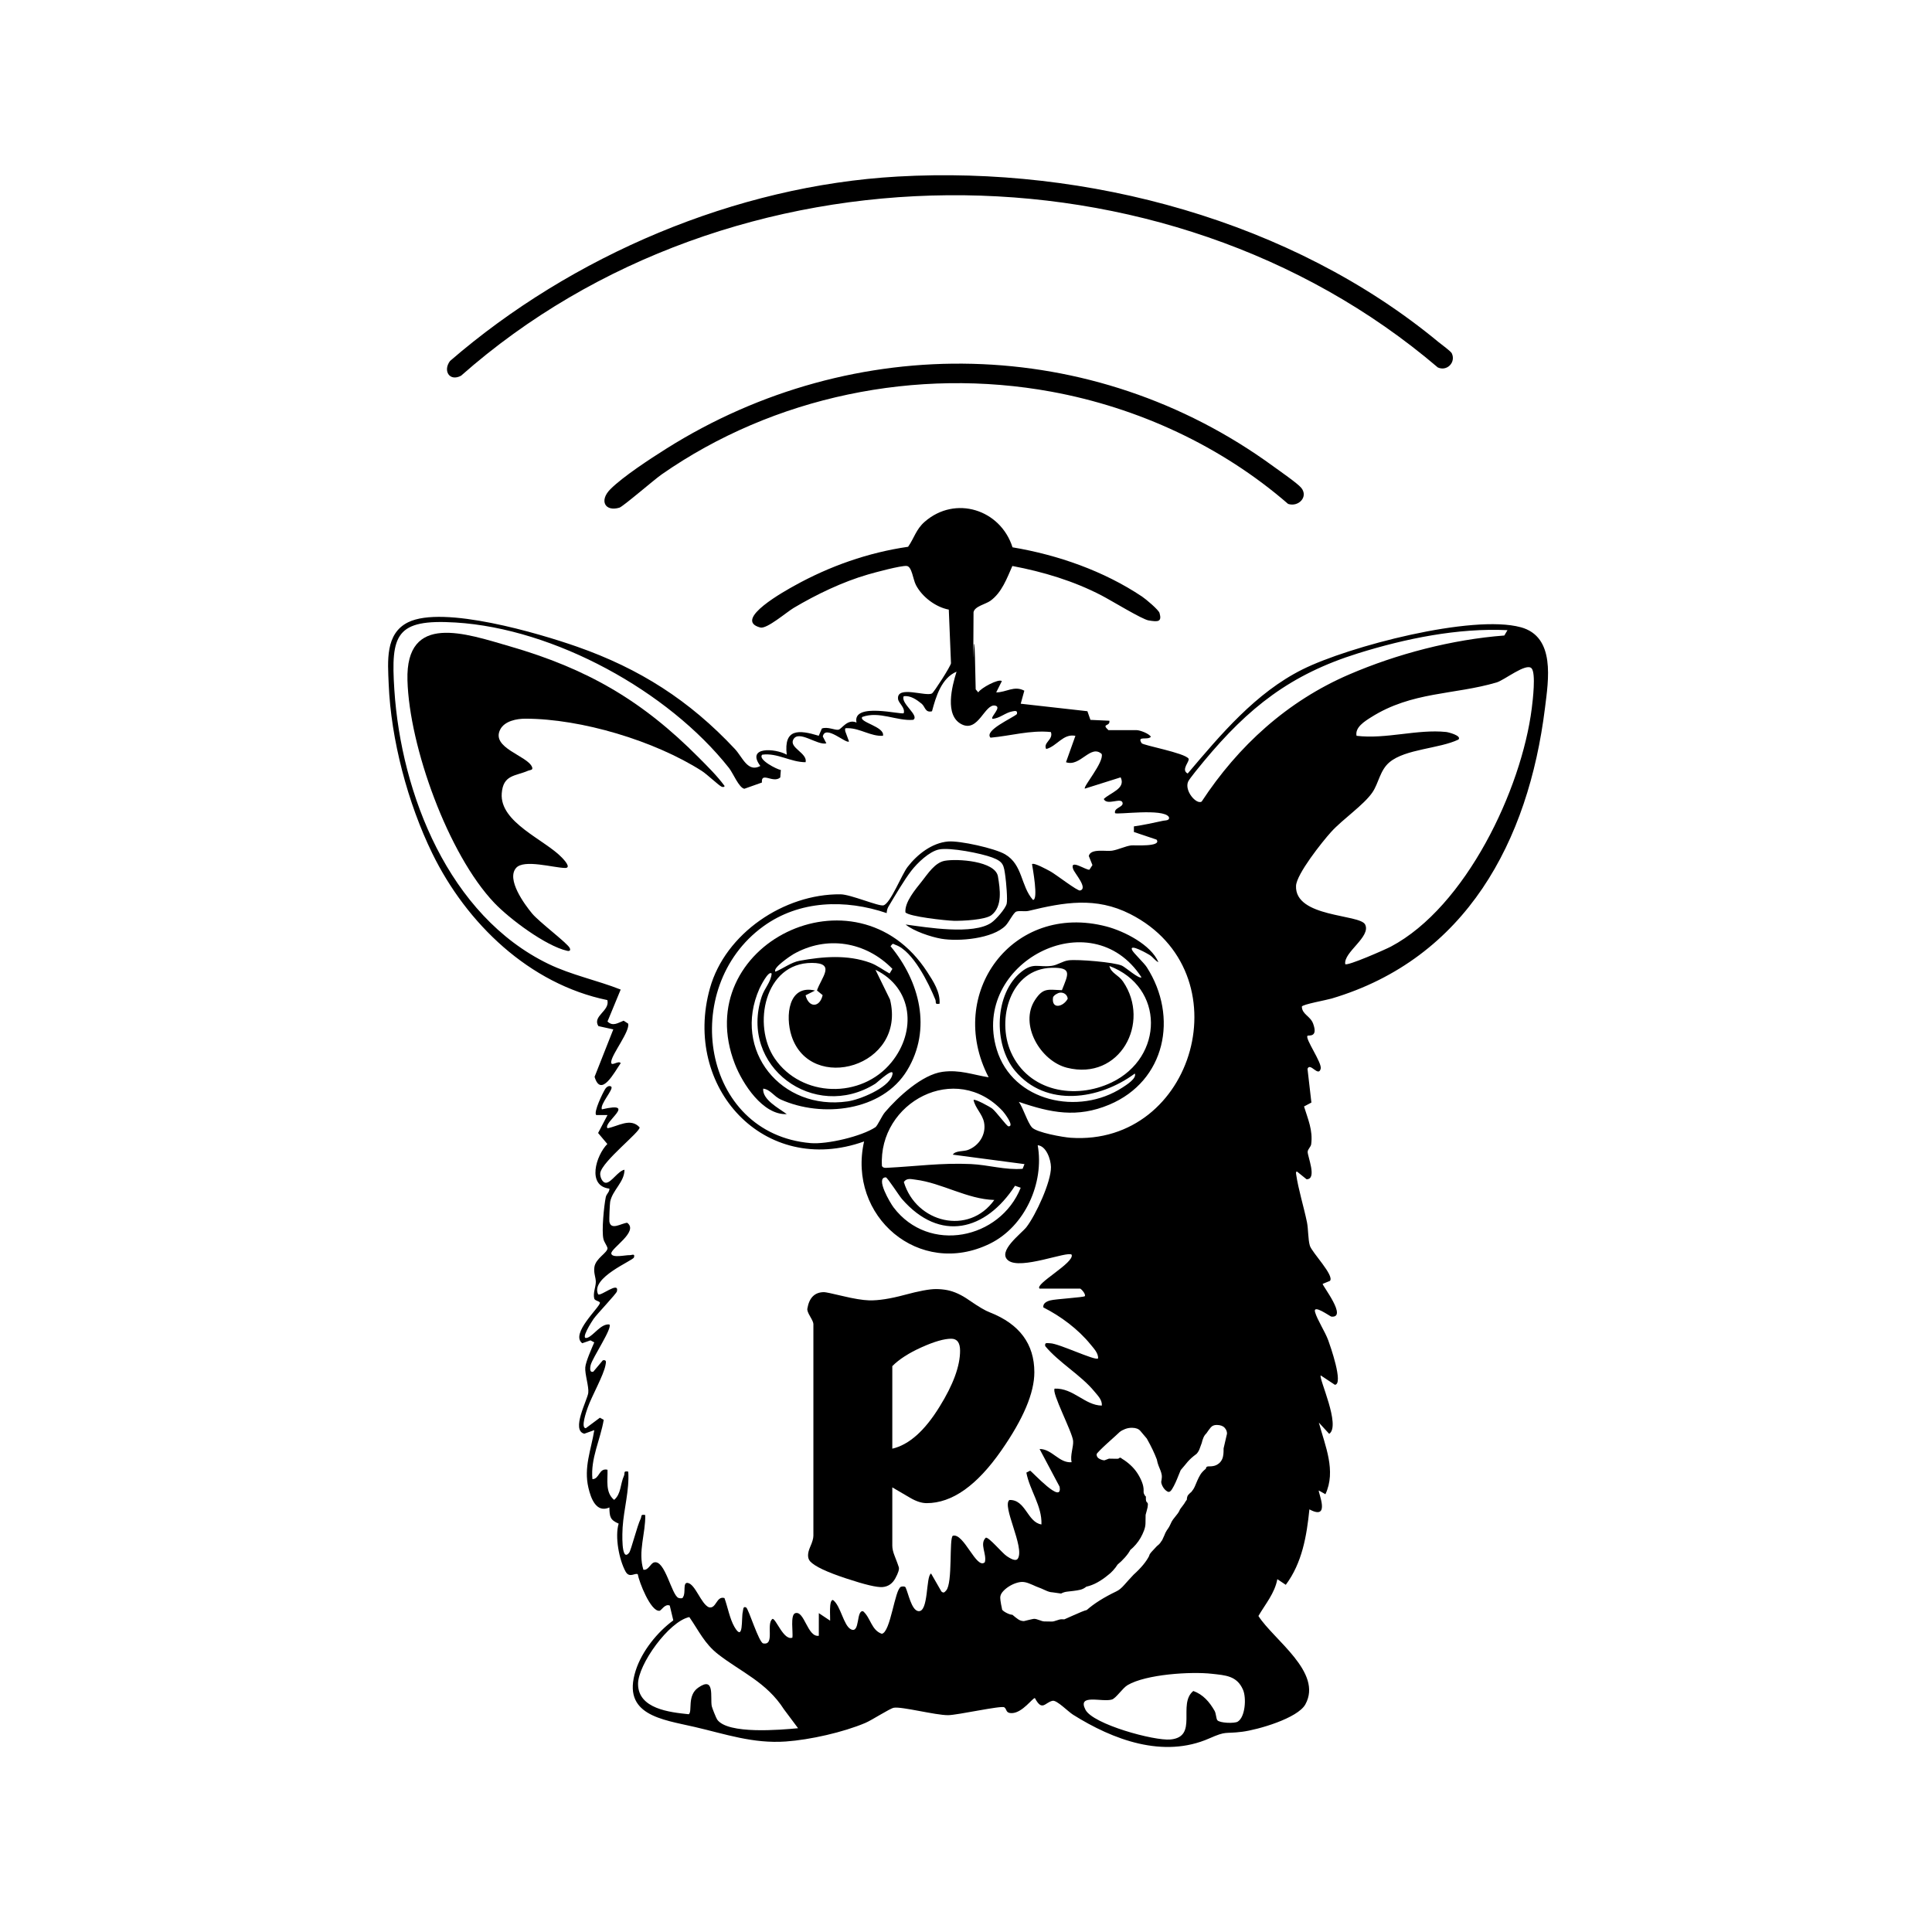 <?xml version="1.0" encoding="UTF-8"?>
<svg id="Layer_1" data-name="Layer 1" xmlns="http://www.w3.org/2000/svg" viewBox="0 0 1024 1024">
  <path d="M370.418,401.582c4.693,4.734,9.622,9.568,13.575,14.924.211.677-.954.726-1.48.486-1.696-.774-7.726-6.588-10.591-8.414-25.007-15.941-63.757-27.611-93.421-27.66-4.716-.008-11.068,1.249-13.371,5.727-5.048,9.816,14.37,13.821,16.861,19.868.735,1.785-1.124,1.561-1.99,1.943-6.818,3.003-13.33,2.02-14.065,12.056-1.132,15.472,22.855,24.508,31.957,34.094.908.957,5.24,5.491,1.588,5.431-6.147-.102-21.813-4.771-25.943-.005-5.251,6.06,4.409,19.23,8.516,24.175,3.775,4.543,18.828,15.768,19.937,18.306.551,1.261-.105,1.729-1.423,1.429-11.358-2.587-30.51-16.907-38.595-25.416-24.415-25.697-45.041-82.771-46.011-117.98-.993-36.028,30.832-24.755,54.036-18.045,41.183,11.91,70.309,28.708,100.419,59.081Z"/>
  <path d="M475.794,93.569c100.327-5.667,208.831,23.314,286.664,87.748,1.542,1.277,6.495,4.81,7.035,5.969,2.252,4.833-2.646,9.713-7.447,7.451-144.555-123.315-375.22-121.504-517.688,4.412-6.12,3.237-9.733-2.674-5.819-7.838,64.592-55.863,151.347-92.89,237.254-97.742Z"/>
  <path d="M689.691,258.564c3.935,4.833-1.557,10.328-6.981,8.514-35.289-30.632-79.496-51.062-125.526-59.486-71.358-13.059-147.057,2.449-206.5,43.868-4.012,2.796-20.44,17.038-22.407,17.621-7.595,2.248-10.818-3.734-4.766-9.793,6.699-6.706,21.231-16.183,29.567-21.434,99.561-62.711,226.151-60.42,321.643,9.2,3.188,2.325,13.036,9.135,14.97,11.51Z"/>
  <path d="M497.995,531.995c-2.845.517-1.636-.7-2.246-2.196-3.507-8.608-11.895-25.811-21.083-28.989-1.504-.52-1.197-1.186-2.66.705,15.448,18.604,22.022,43.971,8.797,65.787s-45.29,25.254-67.043,15.439c-3.614-1.631-5.387-5.267-9.253-5.747-.535,5.857,8.306,10.399,12.489,13.511-12.616.598-23.38-15.997-27.477-26.523-24.58-63.147,64.094-107.075,101.89-48.89,3.25,5.004,6.978,10.625,6.586,16.904ZM411.01,515c4.043-1.652,8.41-4.982,12.724-5.766,12.475-2.266,25.446-3.337,37.49,1.042,3.747,1.362,6.824,3.826,10.283,5.699l1.487-2.459c-14.141-14.488-34.916-17.909-52.661-7.682-1.232.71-11.122,7.354-9.324,9.166ZM433.006,524.97c2.351-6.944,10.167-14.575-2.684-14.607-25.137-.063-31.662,33.102-19.758,50.574,14.27,20.945,46.059,21.638,61.948,2.075,13.356-16.444,11.36-39.344-8.502-49.012l7.718,15.774c8.876,35.666-42.24,50.099-52.218,19.216-3.344-10.349-1.766-27.382,12.484-23.979l-5.021,2.524c1.696,6.736,7.508,6.612,9.047-.091l-3.014-2.474ZM408.995,516.005c-1.689-1.85-6.045,7.026-6.482,8.008-14.537,32.731,11.601,64.824,46.748,59.748,6.489-.937,21.215-6.98,23.525-13.477,2.146-6.037-7.732,3.413-8.874,4.128-32.349,20.231-72.41-9.072-60.189-46.189,1.513-4.596,4.828-7.528,5.272-12.218Z"/>
  <path d="M500.737,456.236c6.657-1.208,26.834.09,28.201,8.326,1.115,6.715,2.501,15.8-3.421,20.455-3.239,2.546-15.471,3.139-20.063,3.02-4.07-.105-23.729-2.218-25.572-4.492-.426-5.5,5.379-12.207,8.722-16.442,3.156-3.999,6.907-9.919,12.134-10.867Z"/>
  <path d="M524.607,695.573c15.746,6.173,23.619,16.765,23.619,31.771,0,10.893-5.824,24.69-17.469,41.394-12.959,18.64-26.164,27.958-39.611,27.958-2.625,0-5.536-.937-8.734-2.814-3.198-1.875-6.358-3.722-9.472-5.537v30.863c0,1.574.408,3.39,1.23,5.446,1.146,2.905,1.883,4.902,2.214,5.991.327,1.09-.288,3.056-1.845,5.9-1.561,2.843-3.813,4.386-6.766,4.63-2.953.241-9.35-1.271-19.191-4.539-10.333-3.39-16.73-6.414-19.19-9.077-1.476-1.693-1.476-4.235,0-7.625,1.146-2.542,1.722-4.539,1.722-5.991v-112.196c0-.727-.577-2.057-1.722-3.994-1.149-1.935-1.642-3.328-1.476-4.176.984-5.81,3.937-8.715,8.857-8.715.819,0,4.14.698,9.964,2.088,5.82,1.393,10.457,2.15,13.901,2.27,4.921.122,11.195-.846,18.822-2.904,7.627-2.057,13.163-3.087,16.607-3.087,1.968,0,3.937.182,5.905.545,3.771.727,7.708,2.542,11.81,5.446,4.92,3.39,8.526,5.509,10.825,6.354ZM504.187,709.552c-3.775,0-9.023,1.516-15.747,4.539-6.727,3.026-11.894,6.354-15.5,9.985v43.753c8.857-2.057,17.223-9.5,25.096-22.33,7.215-11.619,10.825-21.482,10.825-29.593,0-4.235-1.561-6.354-4.674-6.354Z"/>
  <path d="M806.043,332.457c-25.71-7.019-91.252,10.137-115.727,22.359-24.79,12.379-43.259,34.457-60.816,55.164-3.837-1.963,1.339-6.624.449-7.899-2.143-3.072-24.114-7.019-24.855-8.181-2.663-4.177,3.141-1.36,4.901-3.395-1.001-1.738-5.842-3.505-7.495-3.505h-15c-4.032-3.697,1-1.722.495-4.995l-10.049-.46-1.598-4.585-35.345-3.971,1.909-6.904c-5.387-2.876-9.544.896-14.912.905l2.995-5.984c-1.638-1.463-11.18,3.681-12.495,5.975l-1.367-1.614c-1.08-60.587-1.511,19.709-1.141-40.877.56-3.138,6.418-4.233,8.943-6.055,6.049-4.363,8.748-11.926,11.638-18.449,16.397,3.104,32.472,7.928,47.303,15.638,5.258,2.734,21.399,12.628,24.879,13.209,4.924.822,7.207.871,5.822-3.925-.492-1.704-7.254-7.37-9.268-8.717-20.277-13.562-44.642-22.076-68.654-26.103-6.347-20.034-30.31-27.741-46.58-13.513-4.559,3.987-5.492,8.541-8.768,13.232-21.165,3.052-41.705,10.303-60.328,20.672-3.847,2.142-33.19,18.111-18.003,22.119,3.457.912,13.924-8.154,17.717-10.406,11.999-7.123,25.879-13.793,39.31-17.69,3.896-1.13,17.371-4.766,20.516-4.534,2.828.208,3.354,7.052,4.93,10.085,3.268,6.291,10.412,11.721,17.43,13.059l1.162,28.436c-.244,1.733-9,15.319-10.045,15.963-3.099,1.908-18.786-4.442-18.016,2.932.245,2.343,3.881,4.519,3.015,7.553-1.005,1.046-27.375-6.028-25.029,4.967-4.89-2.119-7.777,3.462-9.578,3.807-1.846.354-5.716-1.75-8.769-.644l-1.66,3.844c-10.509-3.183-18.628-3.933-16.968,10.03-6.173-3.449-21.704-4.406-13.992,5.988-6.706,3.618-9.417-4.652-13.484-9.002-24.059-25.733-50.474-42.605-83.743-54.257-20.037-7.018-70.84-22.06-89.451-12.908-12.25,6.024-10.788,20.738-10.31,32.669,1.181,29.507,10.185,63.383,23.132,89.868,18.144,37.116,51.42,69.21,92.778,77.719,1.44,5.792-8.103,8.418-4.764,13.784l7.908,1.738-9.923,25.141c3.409,11.434,10.652-2.708,13.853-7.246-1.225-1.762-5.566,2.499-5.006-.995.683-4.261,9.857-15.819,8.976-19.935l-2.416-1.571c-3.026,1.136-5.682,3.235-8.559.424l6.987-16.924c-12.536-4.944-26.188-7.713-38.354-13.615-52.665-25.549-78.028-89.901-81.617-145.384-1.883-29.114.721-37.509,32.543-35.542,52.29,3.232,112.581,36.263,144.866,77.134,2.136,2.704,5.265,10.522,8.118,10.977l9.3-3.299c-.475-6.037,5.955.646,9.735-2.699l.299-3.95c-1.957-.236-12.458-5.567-9.862-8.112,8.047-1.085,14.968,3.989,22.991,3.99,1.121-4.805-8.814-7.632-6.542-11.994,2.819-5.411,12.756,3.238,17.542,1.994l-1.886-3.635c1.315-6.542,12.399,4.081,13.886,2.635l-2.013-5.483c-.174-1.763-.049-1.557,1.533-1.546,6.362.046,12.036,4.408,18.48,4.029,1.145-4.871-13.012-7.191-10.99-9.985,9.06-3.299,18.326,2.284,27.032,1.522,3.527-2.224-6.92-8.792-5.032-12.527,3.63-.448,6.842,1.845,9.496,3.994,1.895,1.534,1.811,4.92,5.485,3.998,2.073-7.767,4.997-17.595,13.009-20.992-2.43,7.77-6.463,23.21,2.654,27.87,8.931,4.565,12.25-11.065,17.834-9.874,3.683.786-2.606,5.933-1.478,6.994,3.808-.171,6.824-3.271,10.557-3.941,1.458-.262,2.854-.63,2.429,1.433-2.308,2.116-17.579,8.688-13.995,12.509,10.746-.965,21.073-4.119,32.006-2.991,1.428,4.064-4.292,5.573-2.493,9.005,5.772-1.537,8.927-8.29,15.486-7.004l-4.99,13.989c7.534,2.685,13.022-9.692,18.922-4.367,1.28,4.431-9.997,17.374-8.922,18.367l18.971-5.981c2.891,6.007-5.47,8.081-8.956,11.486,1.715,3.728,9.32-1.096,9.975,2.015.505,2.397-4.718,2.55-3.99,5.48,1.107.936,25.475-2.694,28.509,2.001.728,2.001-1.932,1.795-2.996,2.023-5.133,1.098-10.327,2.267-15.523,2.988l.004,2.978,11.999,4.027c2.986,4.005-11.898,2.88-13.415,3.071-3.137.396-6.715,2.24-10.191,2.809-3.208.526-11.306-1.361-12.3,2.806l1.928,4.814-1.588,2.445c-1.799.385-10.646-5.999-8.625-.291.821,2.319,8.022,10.175,3.675,11.332-1.4.372-12.885-8.598-15.811-10.171-1.498-.805-8.622-4.784-9.669-3.821.322,2.108,3.482,19.048.497,18.973-6.571-7.423-5.311-18.643-14.792-24.187-5.41-3.164-24.023-7.302-30.2-6.776-8.583.73-16.393,6.877-21.483,13.509-3.135,4.084-9.066,19.34-12.751,20.331-2.487.669-17.366-5.797-22.779-5.849-29.896-.289-61.081,20.718-69.21,49.778-14.662,52.418,28.625,100.191,81.705,81.216-8.977,39.623,29.208,72.543,66.686,54.176,18.508-9.07,28.922-32.15,25.33-52.171,4.553.381,6.963,7.544,7.029,11.544.129,7.84-8.114,25.606-13.056,31.929-2.605,3.332-15.662,12.862-9.568,17.613,6.577,5.128,31.372-5.129,33.584-3.086,1.686,4.241-19.809,15.587-16.995,17.995h21.5c.41,0,3.12,2.805,2.495,3.995-.717.666-15.431,1.506-18.264,2.236-1.756.453-4.112,1.491-3.725,3.752,9.192,4.58,18.482,11.569,24.965,19.547,1.694,2.084,4.284,4.726,4.024,7.466-1.463,1.422-20.904-8.033-25.463-8.04-1.509-.002-2.947-.624-2.523,1.531,7.249,8.738,18.975,15.398,26.015,23.99,1.771,2.161,4.249,4.492,3.971,7.519-9.008-.114-15.041-9.363-24.989-8.99-1.849,1.945,9.371,22.959,9.778,27.726.264,3.095-1.687,7.678-.789,11.271-6.643.609-10.388-7.052-16.99-6.997l10.598,19.957c1.797,10.047-14.57-8.028-15.603-8.473l-1.999,1.026c1.776,9.445,8.365,17.648,7.994,27.48-7.51-1.159-8.314-13.225-16.957-12.971-4.185,3.01,8.145,25.045,4.49,31.007-1.195,1.949-4.442-.294-5.858-1.202-2.421-1.554-9.472-10.182-11.154-9.824-3.522,3.307.651,8.639-.521,12.998-4.388,4.247-11.142-15.77-16.984-13.999-2.044,1.389.037,25.096-3.523,28.985-.866.946-1.291,1.568-2.512.549l-5.472-9.534c-2.88,1.259-1.161,20.92-6.867,19.917-3.542-.623-5.206-9.435-6.56-12.318-.125-.978-2.033-.803-2.55-.576-3.325,1.461-5.457,24.122-10.146,24.92-5.541-1.904-5.891-8.477-9.896-11.943-3.81-.787-1.514,12.099-6.511,9.536-3.906-2.004-5.323-12.433-9.475-15.52-2.275-.098-1.366,9.109-1.506,10.975l-5.99-3.99-.011,11.99c-6.016.95-7.576-13.455-12.463-11.985-2.785.837-1.083,10.469-1.536,12.986-4.545,1.75-8.65-9.953-10.495-9.975-3.674,2.477,1.393,14.208-4.968,13.024-2.321-.432-7.769-18.35-9.047-19.035-1.751-.938-1.531,1.343-1.778,2.258-.859,3.182.538,16.583-4.457,7.983-2.418-4.164-3.587-10.635-5.264-15.247-4.345-1.286-4.273,5.93-8.287,4.885-4.179-1.846-7.149-12.275-11.189-12.902-2.777-.431-.9,5.284-2.446,7.427-.06,1.016-1.89.759-2.483.511-3.662-1.537-7.088-20.335-12.883-18.812-1.976.519-2.988,4.325-5.687,3.885-2.967-9.614,1.223-19.299.984-28.99-2.669-.508-1.736.577-2.44,2.004-1.857,3.769-5.057,16.666-6.087,17.959-4.464,5.606-3.571-11.723-3.458-13.457.64-9.778,3.637-19.617,2.985-29.505-2.841-.534-1.614.739-2.265,2.18-2.047,4.532-1.441,9.571-5.23,12.795-4.809-3.991-3.313-10.576-3.505-15.976-4.608-1.096-4.176,4.907-7.99,4.991-1.078-10.955,4.221-20.888,5.99-31.46l-2.034-1.105-7.46,5.551c-2.883.022.384-9.14,1.02-10.961,2.092-5.988,8.462-17.119,9.43-22.579.258-1.456.625-2.859-1.436-2.433l-5.024,5.998c-2.172.731-1.709-2.248-1.431-3.443.899-3.866,11.7-19.724,9.936-21.558-4.469-.512-8.242,5.721-11.511,6.983-4.624,1.785,2.576-9.138,3.106-9.9,1.854-2.667,12.111-13.366,12.396-14.619,1.3-5.712-8.72,2.884-9.98,1.525-4.155-8.849,18.465-17.78,19.001-19.506.716-2.306-1.17-1.182-2.199-1.223-2.327-.092-9.276,1.651-9.803-.782-.58-2.679,14.802-11.697,8.414-16.384-3.192.306-8.618,4.202-9.443-.622-.139-.813.204-9.368.424-10.49,1.227-6.23,7.594-10.448,7.591-16.988-3.348.596-6.823,6.636-9.659,6.892-2.177.196-3.454-3.438-3.174-5.17,1.005-6.206,21.359-21.911,20.844-24.193-4.846-5.305-11.488-.486-16.996.467-2.745-2.966,16.345-14.509-3.001-10.001-1.193-2.631,6.362-10.734,4.99-11.989-.892-.816-2.357-.194-3.263,1.249-1.262,2.012-6.23,12.211-4.737,13.745l5.999.006-4.986,9.52,4.897,5.816c-6,6.039-10.989,22.263,1.091,23.671.087,1.858-1.56,2.721-1.932,4.553-.959,4.727-2.247,17.87-1.238,22.108.431,1.81,1.661,3.108,2.176,4.851.04,2.532-6.258,5.352-6.956,10.041-.484,3.247.765,5.421.751,7.936-.015,2.616-1.585,5.859-.818,8.8.302,1.158,2.911,1.333,3.001,2.187.224,2.124-15.955,16.479-9.374,21.461l4.36-1.52,2.009,1.064c-1.358,3.188-4.498,10.145-4.761,13.237-.301,3.533,1.999,10.252,1.58,13.54-.49,3.839-9.257,19.878-2.1,21.633l5.299-1.899c-1.704,10.541-5.664,19.672-3.124,30.549,1.32,5.651,4.168,13.533,11.122,10.445.094,4.98.387,6.611,4.913,8.564-2.093,6.926.242,19.156,3.647,25.378,2.069,3.78,5.161.484,6.485,1.474.69,4.033,6.784,19.767,11.48,19.352,1.045-.092,2.892-3.92,5.473-2.768l1.873,7.851c-8.416,6.163-16.652,16.305-19.929,26.585-7.556,23.706,13.988,25.902,31.241,29.893,16.24,3.756,30.976,8.947,48.364,7.711,12.777-.908,30.342-4.853,42.142-9.858,3.512-1.49,12.892-7.629,15.052-8.025,4.119-.756,22.05,3.966,28.763,3.932,4.972-.026,28.211-5.223,29.786-4.172,1.494.997.608,3.206,4.097,3.085,5.6-.194,10.939-8.12,12.135-7.965,3.922,7.352,5.348,2.225,9.406,1.431,2.239-.438,8.189,5.721,10.771,7.344,21.276,13.378,47.882,23.31,72.224,12.605,9.477-4.168,7.765-2.315,17.464-3.536,8.217-1.034,29.386-7.099,33.487-14.514,9.385-16.971-16.827-34.222-24.876-46.847,3.675-6.345,8.635-12.018,10.025-19.515l4.473,2.994c8.658-11.562,11.092-25.906,12.52-39.993,11.585,6.252,4.407-9.356,4.998-9.998l3.494,1.978c5.792-12.408-.13-25.565-3.49-37.983l5.489,5.98c6.331-4.311-5.703-29.641-4.494-30.975l7.501,4.97c4.754-.262-2.513-20.821-3.483-23.498-1.668-4.603-5.833-10.892-7.008-14.997-1.298-4.538,8.019,2.322,8.654,2.375,8.695.735-4.733-16.325-4.645-17.362l3.875-1.586c2.483-2.843-9.559-15.049-10.649-18.657-.988-3.271-.788-8.785-1.541-12.459-1.65-8.05-4.602-17.522-5.714-25.296-.086-.598-.278-1.638.5-1.49l5.002,4.039c5.781.079.446-12.293.595-14.588.094-1.44,1.667-2.527,1.862-4.002.97-7.354-1.703-13.195-3.794-19.994l3.907-2.072-2.065-17.874c1.407-3.661,5.785,4.625,6.989-.06.806-3.137-8.438-15.987-6.989-17.449.482-.486,5.765,1.154,2.98-6.448-1.49-4.069-5.863-4.856-5.979-9.034.315-1.174,13.027-3.447,15.761-4.259,71.265-21.159,104.346-83.381,113.093-153.907,1.852-14.93,5.684-37.85-12.814-42.901ZM380.112,911.388c-.518-.744-2.705-6.178-2.877-7.123-.861-4.726,1.802-16.086-7.212-9.739-5.976,4.208-2.915,12.573-4.96,14.054-10.022-1.033-26.873-2.823-26.885-16.08-.009-10.249,16.33-33.128,27.173-35.421,5.1,7.34,8.02,14.078,15.321,19.75,12.113,9.41,25.642,14.773,34.843,29.157l7.481,10.008c-9.019.841-37.309,3.391-42.883-4.606ZM473.586,639.914c-1.705-2.252-9.818-15.835-4.086-15.895.807-.008,7.059,9.762,8.53,11.452,20.131,23.139,44.404,16.948,59.953-6.993l3.018,1.051c-10.9,27.276-48.682,35.131-67.414,10.385ZM479.049,626.485c1.541-2.252,3.89-1.519,6.193-1.235,13.91,1.718,27.391,10.355,41.757,10.76-13.552,19.017-41.439,12.163-47.95-9.525ZM542.015,619.49c-9.173.756-18.195-2.095-27.456-2.519-15.592-.714-29.223,1.232-44.208,1.976-1.129.056-2.163.208-2.903-.892-2.017-33.859,39.253-55.889,64.073-29.076.674.728,6.464,8.195,2.979,8.001-.907-.051-6.535-7.817-8.587-9.393-1.368-1.05-9.182-5.309-9.907-4.582.867,4.323,4.716,7.469,5.575,11.953,1.212,6.325-2.704,12.355-8.573,14.549-2.328.87-6.652.277-8,2.48l37.987,5.018-.98,2.484ZM562.834,524.821c-7.249-.202-9.862-1.553-14.287,5.225-8.43,12.913,2.848,32.338,17.017,35.89,27.985,7.015,44.54-23.897,29.679-45.68-2.466-3.615-6.366-4.416-7.234-8.256,29.372,11.09,28.928,48.387,1.196,61.706-19.409,9.322-44.108,4.837-53.387-16.024-7.793-17.52-.319-44.26,21.638-44.73,11.06-.237,8.681,3.435,5.377,11.87ZM565.912,529.354c-2.383,4.415-8.708,5.803-7.792-.705.38-1.152,2.485-2.353,3.62-2.508,2.09-.286,3.992,1.098,4.172,3.213ZM594.673,511.827c-4.08-1.858-23.385-3.436-28.203-2.849-3.322.405-5.781,2.484-9.058,2.934-6.904.949-9.638-1.925-15.932,3.068-14.558,11.549-15.066,38.667-3.504,52.544,16.438,19.73,44.785,15.362,63.515,1.467,1.116,2.621-4.655,6.165-6.578,7.422-23.067,15.081-58.193,7.657-66.631-20.195-13.814-45.599,50.038-79.403,76.718-38.227-1.196,1.117-8.439-5.303-10.327-6.163ZM567.462,603.039c-4.042-.278-18.03-2.752-20.505-5.495-2.413-2.673-4.604-10.259-6.956-13.534,16.913,5.802,30.896,8.663,47.981,1.471,29.757-12.527,36.699-46.53,19.856-72.818-1.54-2.403-7.113-7.54-7.829-9.176-1.6-3.654,8.502,2.155,9.326,2.679,1.782,1.132,2.827,2.955,4.655,3.834-3.893-9.289-18.228-16.505-27.545-18.944-49.758-13.026-85.475,35.634-62.445,79.935-8.619-1.387-15.278-4.12-24.415-2.905-10.831,1.44-23.652,13.353-30.561,21.44-1.632,1.91-3.914,7.181-5.059,7.941-7.294,4.84-25.588,9.158-34.337,8.403-57.934-4.997-69.744-82.432-25.106-114.846,19.2-13.942,43.597-14.478,65.425-7.064.079-1.234.342-2.411.987-3.488,3.392-5.659,8.206-13.918,12.085-18.948,3.157-4.094,9.514-10.25,14.705-11.295,5.888-1.185,22.324,2.051,28.254,4.293,5.956,2.253,6.061,4.067,6.898,10.102.378,2.722,1.248,12.154.677,14.391-.692,2.713-5.711,8.366-8.046,9.994-9.588,6.685-34.295,2.517-45.507,1.001,4.197,3.529,13.54,6.626,18.943,7.546,9.219,1.571,27.323,0,34.097-7.014,1.676-1.736,4.182-6.906,5.62-7.38,1.845-.608,4.445.127,6.605-.395,18.753-4.53,35.542-7.556,53.772,1.695,60.541,30.722,34.264,123.098-31.577,118.577ZM569.229,856.024c-1.599.673-3.292,1.423-5.08,2.251l-1.541-.024c-.561-.009-1.403.19-2.531.601-1.128.408-1.972.61-2.532.602l-4.202-.066c-.466-.008-1.279-.235-2.441-.68-1.159-.445-2.066-.673-2.722-.684-.28-.004-.724.065-1.335.213-.608.145-1.241.289-1.897.436-.75.221-1.5.402-2.251.547-1.121-.018-2.118-.324-2.998-.921-.878-.596-1.915-1.41-3.114-2.438-.747-.012-1.699-.3-2.858-.861-1.159-.562-2.015-1.159-2.565-1.788.003-.157-.062-.508-.193-1.052-.132-.547-.262-1.169-.391-1.87-.13-.701-.234-1.384-.317-2.045-.082-.662-.122-1.149-.118-1.459.018-1.088.454-2.13,1.311-3.125.856-.997,1.899-1.894,3.125-2.689,1.228-.797,2.498-1.417,3.812-1.863,1.316-.445,2.487-.66,3.514-.645,1.028.017,2.167.268,3.421.754,1.253.486,2.575,1.049,3.967,1.694,1.765.647,3.366,1.314,4.803,1.998,1.438.682,2.67,1.033,3.696,1.05l4.613.653c.943-.528,2-.861,3.169-.998,1.171-.138,2.341-.274,3.51-.411,1.171-.138,2.317-.333,3.441-.586,1.126-.256,2.209-.802,3.249-1.64,1.969-.436,3.942-1.201,5.922-2.296,1.979-1.096,3.913-2.442,5.808-4.045.66-.456,1.467-1.201,2.417-2.234.949-1.034,1.761-2.091,2.433-3.168,1.323-1.065,2.629-2.328,3.912-3.782,1.285-1.457,2.216-2.763,2.795-3.919.944-.762,1.918-1.717,2.917-2.867.999-1.149,1.859-2.359,2.579-3.631.721-1.27,1.324-2.562,1.812-3.874.487-1.314.741-2.553.76-3.718l.031-1.979.04-2.563c.198-.772.396-1.509.595-2.205.196-.618.346-1.219.449-1.8.101-.581.156-1.063.163-1.453.008-.543-.174-.953-.542-1.232-.369-.277-.545-.959-.527-2.048l.015-.932c-.277-.238-.507-.513-.688-.827-.364-.626-.542-1.134-.536-1.523l.015-.931c.022-1.398-.282-2.898-.91-4.502-.629-1.602-1.445-3.169-2.448-4.699-1.005-1.53-2.22-2.948-3.646-4.254-1.429-1.304-2.883-2.395-4.362-3.272-.738-.632-1.227-.795-1.463-.488-.239.308-.687.455-1.339.444l-1.12-.018-3.082-.049-2.396.895c-.749-.012-1.632-.276-2.65-.799-1.021-.52-1.521-1.324-1.503-2.413.004-.232.574-.923,1.714-2.07,1.139-1.147,2.441-2.389,3.912-3.725,1.468-1.336,2.865-2.596,4.192-3.78,1.325-1.184,2.133-1.928,2.418-2.235.756-.608,1.721-1.137,2.896-1.584,1.174-.448,2.415-.662,3.724-.641,1.962.03,3.399.577,4.317,1.64.917,1.063,2.064,2.421,3.439,4.075,1.271,2.274,2.315,4.271,3.128,5.992.814,1.722,1.534,3.403,2.163,5.045.26,1.325.568,2.438.929,3.336.357.899.694,1.74,1.011,2.521.314.782.536,1.563.664,2.341.128.778.089,1.749-.116,2.911-.196.542-.183,1.162.041,1.865.221.703.539,1.369.949,1.996.41.63.893,1.161,1.446,1.596.554.436,1.017.656,1.391.662.561.009,1.15-.486,1.775-1.486.622-.998,1.224-2.137,1.805-3.409.581-1.273,1.113-2.546,1.602-3.82.486-1.273.876-2.218,1.166-2.837.76-.842,1.427-1.627,1.998-2.357.572-.729,1.144-1.419,1.715-2.071.57-.648,1.211-1.3,1.922-1.95.711-.647,1.633-1.391,2.768-2.229.76-.841,1.311-1.765,1.654-2.771.343-1.003.709-2.008,1.099-3.012.201-.93.496-1.856.885-2.783.387-.926.913-1.694,1.577-2.306.765-1.152,1.528-2.189,2.291-3.11.761-.92,1.843-1.369,3.244-1.347,1.867.029,3.236.517,4.11,1.462.872.947,1.3,2.003,1.281,3.167l-1.804,7.779-.029,1.864c-.013.855-.121,1.728-.321,2.617-.202.891-.588,1.721-1.16,2.487-.572.768-1.353,1.396-2.342,1.886-.988.49-2.323.721-4.004.694-.749-.013-1.219.214-1.412.677-.098.231-.146.426-.149.581-1.326,1.067-2.299,2.119-2.922,3.158-.625,1.038-1.153,2.078-1.591,3.121-.437,1.042-.873,2.065-1.309,3.067-.437,1.005-1.036,1.965-1.797,2.885-.568.457-1.115.973-1.636,1.548-.523.574-.794,1.444-.812,2.609-.572.769-1.052,1.498-1.436,2.191-.479.616-.907,1.19-1.288,1.728-.383.538-.669.921-.858,1.151-.39.926-.774,1.64-1.155,2.138-.382.501-.786,1.019-1.216,1.555-.428.537-.882,1.113-1.357,1.728-.479.614-.959,1.499-1.443,2.656-.388.848-.748,1.503-1.082,1.964-.335.462-.622.883-.86,1.27-.24.384-.457.768-.648,1.154-.194.385-.388.848-.582,1.39l-1.162,2.545c-.478.613-.812,1.095-1.003,1.441-.194.347-.81.938-1.85,1.776-1.046,1.071-1.973,2.067-2.779,2.986-.809.919-1.216,1.612-1.224,2.078-1.544,3.083-4.305,6.418-8.284,10.009-1.806,1.913-3.445,3.713-4.92,5.398-1.476,1.686-2.871,2.829-4.188,3.432-6.589,3.158-11.825,6.456-15.708,9.89-.655.146-1.619.479-2.889,1.004-1.27.522-2.562,1.085-3.88,1.688ZM656.013,912.511c-1.74,1.058-9.521.761-10.781-.749-.685-.821-.645-3.537-1.486-5.003-2.678-4.666-6.057-8.642-11.264-10.503-8.523,6.926,2.866,24.283-12.107,25.706-8.6.817-41.04-8.041-45.053-15.758-4.529-8.709,8.781-3.867,13.973-5.409,2.24-.665,5.646-6.054,8.35-7.65,9.753-5.756,33.523-7.265,44.714-6.002,7.179.811,13.272,1.019,16.485,8.514,1.827,4.263,1.208,14.399-2.83,16.854ZM636.885,424.88c-2.854,1.652-9.265-5.83-7.137-10.621.701-1.577,6.675-8.795,8.282-10.729,23.729-28.556,45.919-46.078,81.751-57.249,25.134-7.836,52.937-13.536,79.214-12.276l-1.665,2.825c-27.662,2.107-56.888,9.728-82.315,20.685-32.665,14.075-58.721,37.786-78.13,67.365ZM811.876,375.376c-5.428,43.107-34.991,105.291-74.666,126.334-2.788,1.479-23.121,10.447-24.205,9.285-1.012-6.295,13.824-14.498,10.536-21.001-2.811-5.56-37.335-3.602-36.616-20.472.267-6.26,13.904-23.385,18.56-28.536,6.145-6.798,17.348-14.29,21.949-21.051,3.339-4.906,3.948-11.699,9.048-15.952,8.475-7.067,26.373-7.128,36.514-11.998,1.946-2.027-5.324-3.895-6.472-4.015-15.347-1.601-31.86,3.917-47.528,2.025-.916-4.47,4.283-7.666,7.68-9.818,21.693-13.74,44.105-11.843,66.538-18.462,4.188-1.236,15.68-10.557,18.541-7.497,2.394,2.56.636,17.052.119,21.158Z"/>
</svg>